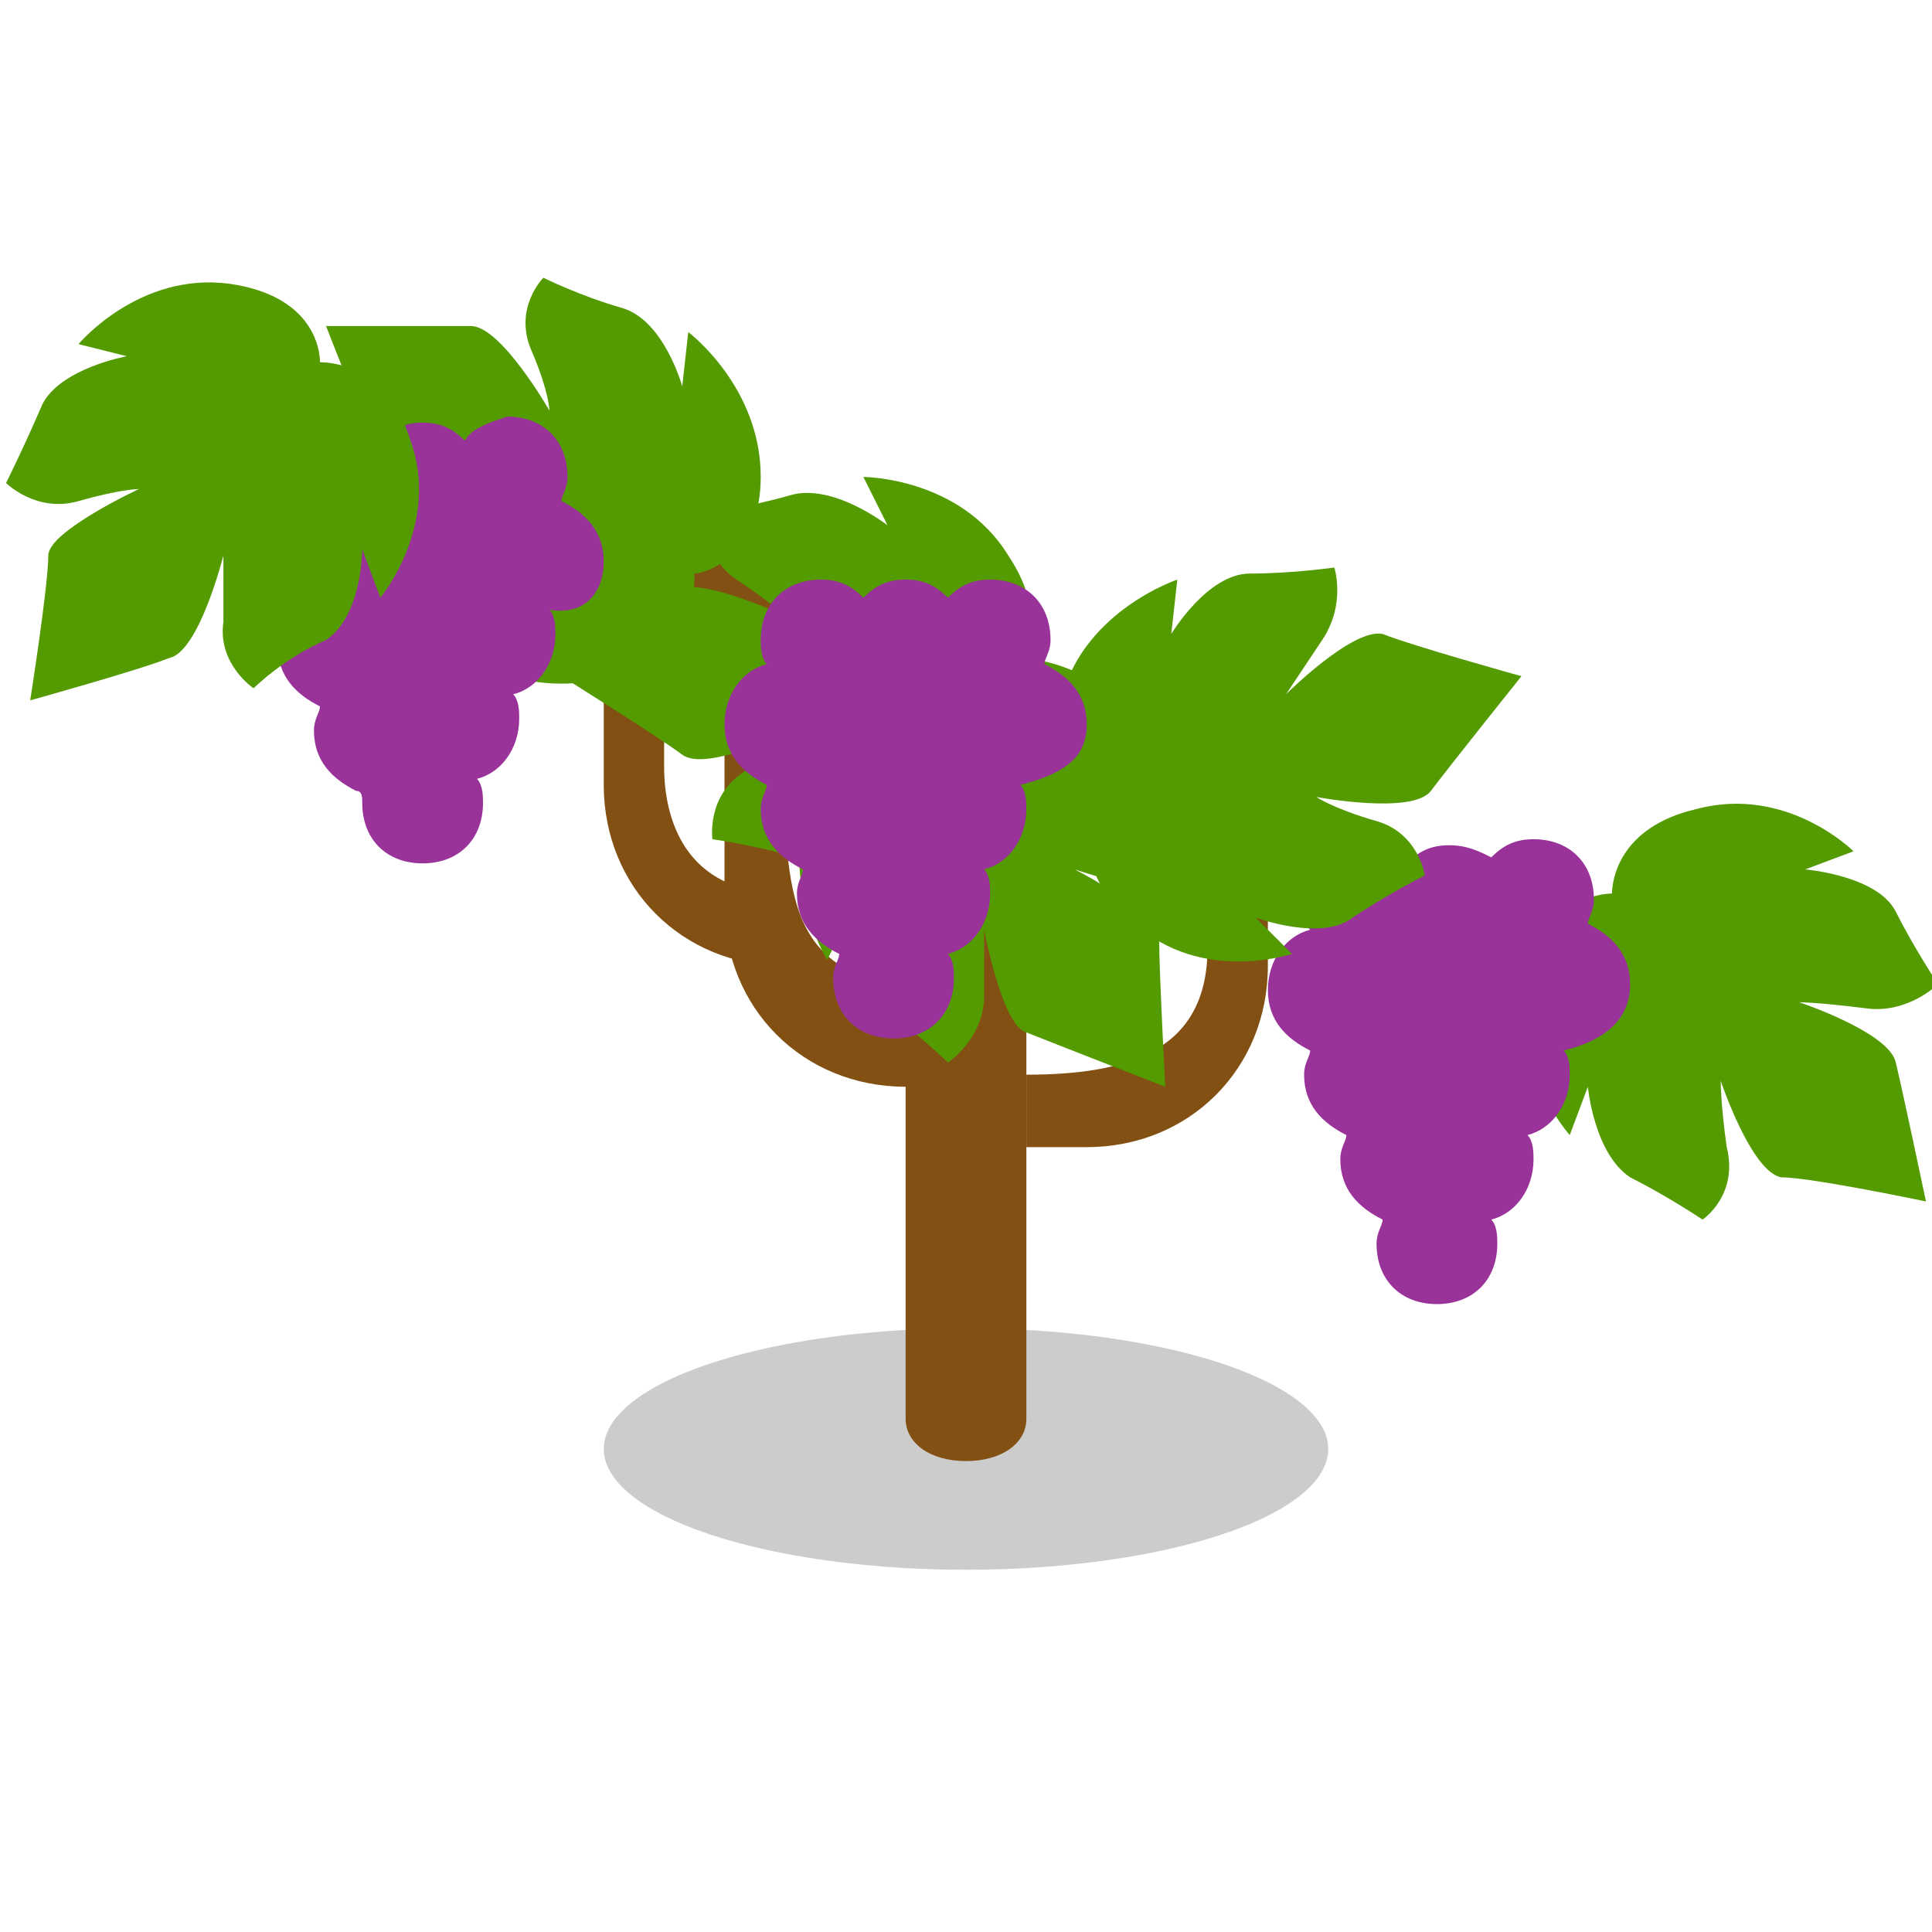 <svg viewBox="0 0 32 32" xmlns="http://www.w3.org/2000/svg"><ellipse cx="16" cy="24" opacity=".2" rx="6" ry="2"/><g fill="#825012"><path d="m17 12v11.5c0 .4-.4.7-1 .7s-1-.3-1-.7v-12.5z"/><path d="m16 16.4c-2.6 0-3-.9-3-3.4v-3l-1-1v6c0 1.7 1.3 3 3 3h1z"/><path d="m17 17.8c1.7 0 3-.4 3-2.1v-1.7h1v2c0 1.7-1.3 3-3 3h-1z"/><path d="m13 14.8c-1.7 0-2-1.3-2-2.1v-3.7l-1-1v5c0 1.7 1.3 3 3 3z"/><path d="m6 6 22 11v1l-22-11z"/></g><path d="m31.9 19.9s-.4-1.9-.5-2.3c-.1-.5-1.6-1-1.6-1s.3 0 1.1.1c.7.1 1.2-.4 1.2-.4s-.4-.6-.7-1.2-1.5-.7-1.5-.7l.8-.3s-1.1-1.1-2.6-.7c-1.3.3-1.4 1.2-1.4 1.4-.2 0-1.1.1-1.4 1.4-.3 1.5.7 2.6.7 2.6l.3-.8s.1 1.1.7 1.5c.6.3 1.2.7 1.2.7s.6-.4.4-1.2c-.1-.7-.1-1.1-.1-1.1s.5 1.5 1 1.6c.5 0 2.4.4 2.4.4z" fill="#539b00"/><path d="m27 16.3c0-.5-.3-.8-.7-1 0-.1.1-.2.1-.4 0-.6-.4-1-1-1-.3 0-.5.1-.7.3-.2-.1-.4-.2-.7-.2s-.5.1-.7.3c-.2-.2-.4-.3-.7-.3-.6 0-1 .4-1 1 0 .1 0 .3.1.4-.4.1-.7.5-.7 1s.3.8.7 1c0 .1-.1.2-.1.4 0 .5.3.8.7 1 0 .1-.1.2-.1.4 0 .5.3.8.7 1 0 .1-.1.2-.1.4 0 .6.4 1 1 1s1-.4 1-1c0-.1 0-.3-.1-.4.4-.1.7-.5.7-1 0-.1 0-.3-.1-.4.4-.1.7-.5.7-1 0-.1 0-.3-.1-.4.8-.2 1.1-.6 1.1-1.1z" fill="#939"/><path d="m25.2 11.2s-1.8-.5-2.3-.7c-.5-.1-1.6 1-1.6 1s.2-.3.6-.9.2-1.2.2-1.2-.7.1-1.4.1-1.3 1-1.3 1l.1-.9s-1.5.5-1.9 1.9c-.4 1.3.5 1.8.6 1.9-.1.2-.5 1 .6 1.9 1.1 1 2.6.5 2.6.5l-.6-.6s1.1.4 1.6 0c.6-.4 1.2-.7 1.2-.7s-.1-.7-.8-.9-1-.4-1-.4 1.6.3 1.9-.1 1.5-1.9 1.5-1.9z" fill="#539b00"/><path d="m19.3 18s-.1-1.9-.1-2.4-1.4-1.2-1.4-1.2.3.1 1 .3 1.2-.2 1.2-.2-.3-.6-.5-1.3-1.3-.9-1.3-.9l.8-.3s-1-1.2-2.4-1.1c-1.3.1-1.5 1-1.6 1.2-.2 0-1.1-.1-1.6 1.1-.5 1.4.3 2.7.3 2.7l.4-.8s-.1 1.1.5 1.6c.6.4 1.1.9 1.1.9s.6-.4.6-1.1 0-1.1 0-1.1.3 1.6.7 1.7c.5.2 2.3.9 2.3.9z" fill="#539b00"/><path d="m9.3 11.2s1.6 1 2 1.3 1.8-.4 1.8-.4-.2.2-.8.7c-.6.4-.5 1.1-.5 1.1s.7.1 1.4.3 1.5-.5 1.5-.5l-.4.8s1.6-.1 2.4-1.3c.7-1.1.1-1.8 0-2 .1-.1.8-.8 0-2-.8-1.3-2.4-1.3-2.4-1.3l.4.8s-.9-.7-1.6-.5-1.4.3-1.4.3-.1.7.5 1.1.8.6.8.6-1.5-.7-1.8-.4-1.9 1.4-1.9 1.4z" fill="#539b00"/><path d="m5.4 5.4s.7 1.8.9 2.2 1.8.7 1.8.7-.3 0-1 .1c-.8 0-1.1.6-1.1.6s.5.5.9 1.1 1.6.4 1.6.4l-.8.4s1.3.8 2.7.2c1.2-.5 1.1-1.5 1.1-1.6.2 0 1.1-.3 1.1-1.6 0-1.5-1.2-2.4-1.2-2.4l-.1.9s-.3-1.1-1-1.3-1.3-.5-1.3-.5-.5.5-.2 1.2.3 1 .3 1-.8-1.4-1.3-1.4c-.4 0-2.4 0-2.4 0z" fill="#539b00"/><path d="m18 12c0-.5-.3-.8-.7-1 0-.1.1-.2.1-.4 0-.6-.4-1-1-1-.3 0-.5.1-.7.3-.2-.2-.4-.3-.7-.3s-.5.1-.7.3c-.2-.2-.4-.3-.7-.3-.6 0-1 .4-1 1 0 .1 0 .3.1.4-.4.1-.7.5-.7 1s.3.8.7 1c0 .1-.1.2-.1.4 0 .5.3.8.7 1 0 .1-.1.2-.1.4 0 .5.3.8.7 1 0 .1-.1.2-.1.4 0 .6.4 1 1 1s1-.4 1-1c0-.1 0-.3-.1-.4.4-.1.7-.5.7-1 0-.1 0-.3-.1-.4.4-.1.7-.5.7-1 0-.1 0-.3-.1-.4.8-.2 1.1-.5 1.1-1z" fill="#939"/><path d="m10 9.3c0-.5-.3-.8-.7-1 0-.1.1-.2.1-.4 0-.6-.4-1-1-1-.3.1-.6.2-.7.4-.2-.2-.4-.3-.7-.3s-.5.1-.7.3c-.1-.2-.4-.3-.6-.3-.6 0-1 .4-1 1 0 .1 0 .3.1.4-.5.1-.8.5-.8.9s.3.8.7 1c0 .1-.1.2-.1.4 0 .5.3.8.7 1 0 .1-.1.2-.1.4 0 .5.3.8.7 1 .1 0 .1.1.1.2 0 .6.4 1 1 1s1-.4 1-1c0-.1 0-.3-.1-.4.4-.1.7-.5.7-1 0-.1 0-.3-.1-.4.4-.1.7-.5.7-1 0-.1 0-.3-.1-.4.6.1.9-.3.9-.8z" fill="#939"/><path d="m.5 11.6s1.8-.5 2.3-.7c.5-.1.9-1.7.9-1.7s0 .3 0 1.1c-.1.7.5 1.1.5 1.1s.5-.5 1.2-.8c.6-.4.6-1.5.6-1.5l.3.8s1-1.2.5-2.6c-.4-1.3-1.4-1.3-1.5-1.3 0-.2-.1-1.1-1.5-1.3-1.5-.2-2.5 1-2.5 1l.8.2s-1.1.2-1.4.8c-.3.7-.6 1.3-.6 1.3s.5.5 1.2.3 1-.2 1-.2-1.5.7-1.5 1.1c0 .5-.3 2.4-.3 2.4z" fill="#539b00"/></svg>